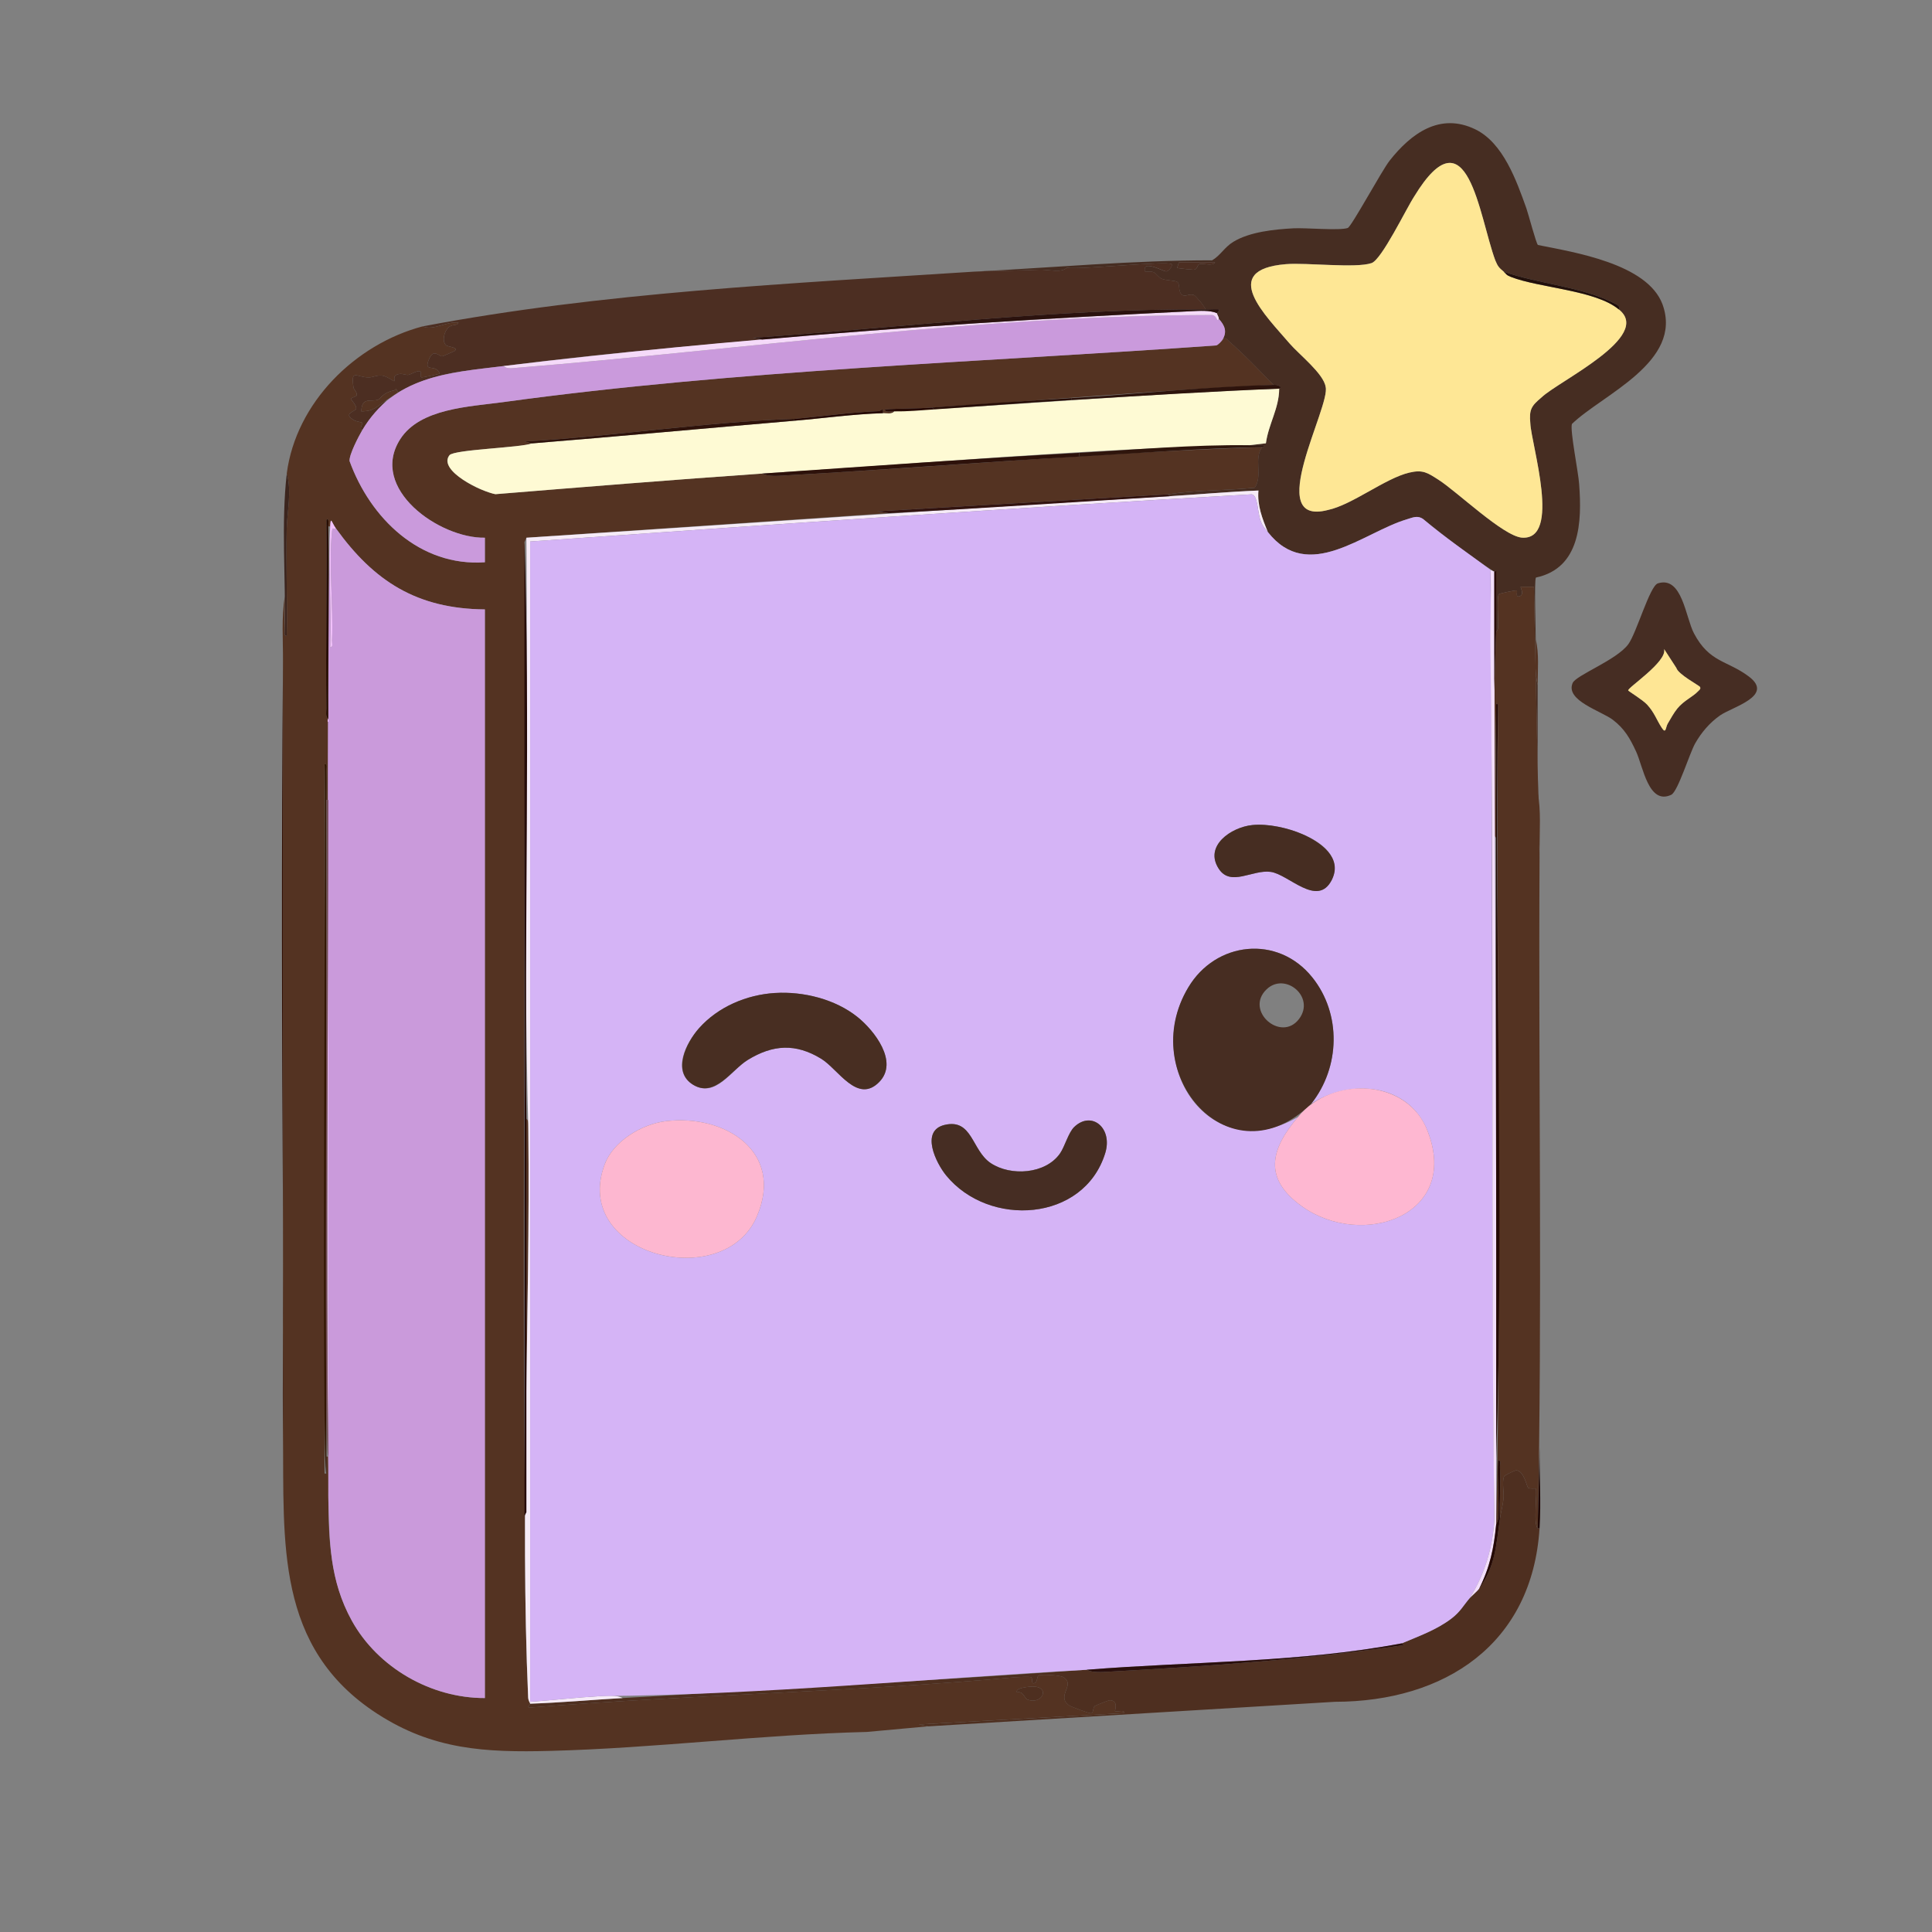 <?xml version="1.0" encoding="UTF-8"?>
<svg id="Layer_1" data-name="Layer 1" xmlns="http://www.w3.org/2000/svg" width="1024" height="1024" viewBox="0 0 1024 1024">
  <rect x="0" y="0" width="1024" height="1024" fill="#808080" stroke="none"/>
  <defs>
    <style>
      .cls-1 {
        fill: #f2c1fb;
      }

      .cls-2 {
        fill: #280e07;
      }

      .cls-3 {
        fill: #2b120e;
      }

      .cls-4 {
        fill: #3c251e;
      }

      .cls-5 {
        fill: #4c2e22;
      }

      .cls-6 {
        fill: #f3defb;
      }

      .cls-7 {
        fill: #ca9adb;
      }

      .cls-8 {
        fill: #321501;
      }

      .cls-9 {
        fill: #d5b4f6;
      }

      .cls-10 {
        fill: #fee695;
      }

      .cls-11 {
        fill: #f6ebf7;
      }

      .cls-12 {
        fill: #462d23;
      }

      .cls-13 {
        fill: #2d110a;
      }

      .cls-14 {
        fill: #290b07;
      }

      .cls-15 {
        fill: #4e2f20;
      }

      .cls-16 {
        fill: #270a04;
      }

      .cls-17 {
        fill: #2f150c;
      }

      .cls-18 {
        fill: #2e120a;
      }

      .cls-19 {
        fill: #1e0602;
      }

      .cls-20 {
        fill: #fee795;
      }

      .cls-21 {
        fill: #714a54;
      }

      .cls-22 {
        fill: #32130f;
      }

      .cls-23 {
        fill: #22100b;
      }

      .cls-24 {
        fill: #472d22;
      }

      .cls-25 {
        fill: #2d130c;
      }

      .cls-26 {
        fill: #310e02;
      }

      .cls-27 {
        fill: #fefad4;
      }

      .cls-28 {
        fill: #2a0f0d;
      }

      .cls-29 {
        fill: #ca9adc;
      }

      .cls-30 {
        fill: #feb7d1;
      }

      .cls-31 {
        fill: #462d22;
      }

      .cls-32 {
        fill: #482e22;
      }

      .cls-33 {
        fill: #250904;
      }

      .cls-34 {
        fill: #543322;
      }

      .cls-35 {
        fill: #f5daf9;
      }

      .cls-36 {
        fill: #280d01;
      }

      .cls-37 {
        fill: #260b08;
      }

      .cls-38 {
        fill: #250600;
      }

      .cls-39 {
        fill: #fdb7d0;
      }
    </style>
  </defs>
  <path class="cls-34" d="M224,173c5.75,2.47,12.8-2.85,18.99-1.99-.57,1.83-2.96.64-5.1,2.39-2.34,1.92-3.92,7.35-1.42,9.63.86.78,6.82,1.05,4.52,2.96-.28.23-6.29,2.85-6.65,2.87-1.53.08-4.48-4.16-6.81,1.18-2.68,6.13.74,4.27,3.4,5.5.67.31,2.4,2.12,2.06,2.46-.35.34-9,2.1-9.48,2.03-1.15-.16-.11-2.58-.54-2.99-1.29-1.21-5.2,1.48-6.6,1.66-1.27.16-2.82-.74-4.62-.49-4.12.57-2.28,3.22-2.76,3.8-.23.28-4-2.74-6.62-2.96-2.81-.24-4.73.99-6.92.99-6.57.01-9.53-4.83-8.1,5.28.17,1.19,1.95,2.35,1.74,4.1-.11.91-3.02,1.2-3.07,2.08-.02.29,3.02,3.38,2.76,5.05-.27,1.69-7.59,2.48-1.04,6.22,1.12.64,4.14,1.07,4.27,1.25.38.54-1.88,3.42-.01,3.98-1.91,3.26-6.98,12.93-6.73,16.34,10.99,30.35,37.29,56.07,71.73,53.66,0,0,0-13.01,0-13.01-23.98.47-61.79-26.01-44.82-52.31,10.52-16.31,36.68-17.11,54.45-19.55,124.53-17.1,252.46-21.1,377.9-30.05.99-.05,3.11-2.48,3.47-3.09,1.84-1.55,2.28-.1,3.5.96,8.33,7.23,15.8,15.16,23.5,23.04-60.03,2.71-121.23,8.22-181,12-8.05.65-16.86.4-24.99,1.01-.06,1.81,3.72.95,4.99.99-1.26,1.72-4.14.95-6,1,.34-3.55-.85-1.14-2.57-1.08-14.89.56-29.86,2.84-44.43,4.08-47.74,1.7-95.26,9.23-142.99,12.01,0,0,3.99.99,3.99.99-6.03,2.33-41.08,3.22-43.75,6.25-5.71,6.5,11.18,15.96,16.07,17.93,2.68,1.08,5.43,2.07,8.25,2.75,47.1-3.84,94.28-7.67,141.43-10.93,2.95,1.67,8.18,1.23,11.54,1.04,84.46-4.68,168.86-12.31,253.46-15.04-4.65,6.02.5,15.06-3.97,21.53-15.27,1.52-31.1,1.17-46.03,3.47,0,0-153.99,9.01-153.99,9.01l5.99.99-192,13-1.05,2.44c1.34-1.44-2.09,524.05,1.04,514.08,0,0,0-208.52,0-208.52,1.65,1.06,1,3.78,1.02,5.48,1.07,99.28-4.38,202.55-.09,301.13.08,1.89.95,2.71,1.07,3.38.11.61-2.57,2.28.49,2.01,85.54-6.82,171.49-8.28,256.97-16.05,1.82-.09,6.72-.36,8-.03,1.19.31-.26,4.25,2.03,3.06,1.54-.8,1.05-3.75,2.14-4.05,1.97-.55,11.08-.12,12.94,1,6.78,4.08-4.01,9.84,3.06,14.94.96.69,10.84,4.4,11.77,4.2,1.24-.27.8-2.96,1.85-3.84.33-.28,7.26-3.11,8.03-3.07,4.9.22,2.43,5.6,2.72,5.83.76.59,5.04-1.19,5,.99,0,0-108.99,6.02-108.99,6.02,0,0,4.99.99,4.99.99,0,0-32.52,2.98-32.52,2.98-56,1.37-111.99,8.61-167.95,10.05-34.31.88-61.99-.56-91.45-19.62-54.41-35.21-49.46-91.03-50.09-148.41-.15-22.08.11-93.5,0-114,0,0,0-295,0-295,.1-11.56-.91-23.67,1-35,.03,5.8-.24,11.71,0,17.51.05,1.21-.75,3.72.99,3.48.38-18.81-.46-37.71-.03-56.53.21-9.25,2.82-20.18.04-29.46,4.89-37.55,36.24-68.53,72-78ZM174,381c0,14.32,0,28.68,0,43h-1c-.03-5.14.21-10.37,0-15.51-.05-1.23.76-3.71-1-3.49v376h.99s.01-9,.01-9c0,0,1,0,1,0,.51,30.08-2.55,59.69,12.48,87.02,13.74,24.87,41.99,41.09,70.52,40.98V323c-35.96-.34-58.72-14.81-79-43-2.3-3.2-2.7-6.69-3-1h-1c0-.53.59-5.22-1.01-3.5.3,33.33-.38,66.68-.01,100.01.02,1.7-.63,4.43,1.02,5.48ZM539,896.99c3.44-.88,3.92,3.21,5.66,3.85,7.77,2.86,12.19-6.81,2.86-6.93-1.32-.02-9.69.54-8.52,3.08Z"/>
  <path class="cls-31" d="M516,144c42.14-2.15,84.21-6.05,126.47-6.03,4.51-2.68,6.41-6.85,11.21-9.79,8.73-5.33,21.76-6.61,31.83-7.17,6.43-.36,24.46,1.33,28.82-.18,1.99-.69,18.02-30.4,22.25-35.75,11.31-14.31,26.59-25.63,45.36-16.53,14.86,7.21,21.89,27.4,27.09,41.91.96,2.67,5.22,18.82,6.11,19.39,19.16,3.86,57.98,9.88,66.03,31.47,11.08,30.58-32.14,47.93-48.02,63.39-1.09,3.54,3.47,25.77,3.82,31.81,1.54,20.04.7,44.58-22.88,49.59-1,1.3-.11,28.55-.11,32.9,0,7.76-.84,16.57,1,24,.02,18.98,0,38.02,0,57,0,9.79-.84,20.51,1,30,0,1.67,0,3.33,0,5,0,0-2.99-144.01-2.99-144.01,0,0-7,.01-7,.01-.32.26,2.12,4.03-.52,4.98-2.5.9-1.07-2.56-1.49-2.99-.34-.35-9.28,1.54-9.56,1.94-1.16,1.63-.21,14.29-.4,17.64-.07,1.27-1.03,2.27-1.04,2.43,0,0,0-32.5,0-32.5,0,0-1.01.5-1.01.5-13.01-8.43-25.53-18.04-37.64-27.86-3.02-2.17-5.58-.82-8.64.08-23.1,6.85-52.26,34.1-73.72,6.77-2.91-7-5.71-14.15-4.99-22.01-15.68.62-31.35,2.05-47.01,3.01,0,0-1-1-1-1,14.93-2.3,30.77-1.95,46.03-3.47,4.47-6.47-.69-15.52,3.97-21.53.04-.06,1.17.12,1-.99-2.66-.05-5.34.03-8-.01l8.96-1.05c1.35-10.17,7.01-18.48,7.04-28.95,0-.11,1.74-.54,0-1.5-.9-.5-2-.53-3.01-.5-7.69-7.88-15.17-15.81-23.5-23.04-1.22-1.06-1.66-2.51-3.5-.96,2.5-4.24,1.19-7.49-2-11,.09-.95-1-2.42-1-3,0-.11,1.6-1.6,1-1.99-.44-.29-5.53.03-7,0-.47-1.57-5.16-7.15-6.03-7.54-2.53-1.15-4.75,1.21-6.54-.33-2.13-1.83-.82-5.52-2.39-6.68-1.17-.87-6.06-.72-8.29-1.71-1.97-.88-2.68-2.83-4.49-3.54-1.25-.48-4.03.01-4.28-.21-.13-.11-1.04-3.02,1.51-3.03,3.59-.02,8.61,3.09,9.86,2.86s3.44-3.13,2.64-3.82c-2.19-1.87-48.71,3.05-55.56,1.91-3.08,2.99-9.6.78-14.97,1.05-11.36.56-23.64.44-34.46,1.04ZM797,144c-2.62-2.24-3.06-2.7-4.48-6.03-8.65-23.28-14.51-80.47-42.94-33.89-4.26,6.52-17.23,33.52-22.64,35.36-8.36,2.85-34.42-.35-45.43.57-35.95,2.98-10.36,27.55,1.97,42,4.8,5.62,18.07,16,19.11,22.97,2.89,10.21-33.51,74.33,1.2,65.32,12.98-2.75,30.31-16.79,43.17-19.82,7.23-1.71,9.71.12,15.34,3.71,10.05,6.4,34.31,29.88,44.31,30.76,21.13,1.6,4.98-49.32,4.49-60.56-.69-7.43.53-9.23,5.98-13.81,9.01-8.64,59.12-32.22,40.91-46.59,1.19-1.55-1.27-2.68-2.3-3.21-17.34-8.91-40.26-10.28-58.7-16.79ZM644,139h-19c-.16,0-1.13,2.9-1,2.99.36.24,8.18,1.01,8.62.98,2.3-.15,1.85-2.64,3.09-2.99,2.15-.61,7.05,1.37,8.29-.98Z"/>
  <path class="cls-5" d="M516,144c10.82-.6,23.1-.48,34.46-1.04,5.37-.27,11.89,1.94,14.97-1.05,6.85,1.14,53.38-3.78,55.56-1.91.8.69-1.39,3.6-2.64,3.82s-6.26-2.89-9.86-2.86c-2.54.02-1.63,2.92-1.51,3.03.25.22,3.03-.28,4.28.21,1.81.7,2.51,2.66,4.49,3.54,2.23.99,7.11.84,8.29,1.71,1.56,1.16.26,4.85,2.39,6.68,1.79,1.53,4-.82,6.54.33.87.39,5.56,5.97,6.03,7.54-79.41-.48-160.72,9.56-239.99,15.01,0,0,4.99.99,4.99.99-45.2,4.02-91.79,8.21-137,14-20.38,2.61-37.92,3.39-56,14-1.75-3.1-.45-1.42-2.46-1-5.82,1.21-6.67,4.32-8.19,4.85-3.8,1.31-8.65-1.66-8.83,6.17,6.86,0,8.25-2.68,13.49-6.02-4.86,5.42-9.26,9.61-13,16-1.87-.57.39-3.44.01-3.98-.13-.18-3.15-.61-4.27-1.25-6.55-3.74.77-4.54,1.04-6.22.27-1.68-2.77-4.77-2.76-5.05.05-.88,2.96-1.17,3.07-2.08.22-1.75-1.57-2.91-1.74-4.1-1.43-10.1,1.53-5.27,8.1-5.28,2.19,0,4.11-1.23,6.92-.99,2.62.22,6.39,3.23,6.62,2.96.48-.57-1.36-3.23,2.76-3.8,1.8-.25,3.35.65,4.62.49,1.4-.18,5.32-2.87,6.6-1.66.43.41-.61,2.82.54,2.99.48.07,9.14-1.69,9.48-2.03s-1.39-2.14-2.06-2.46c-2.66-1.23-6.09.63-3.4-5.5,2.33-5.34,5.29-1.1,6.81-1.18.36-.02,6.38-2.63,6.65-2.87,2.3-1.91-3.66-2.18-4.52-2.96-2.5-2.28-.92-7.71,1.42-9.63,2.13-1.75,4.53-.56,5.1-2.39-6.2-.87-13.24,4.45-18.99,1.99,94.83-18.06,195.63-22.75,292-29Z"/>
  <path class="cls-34" d="M793,335c0-.15.97-1.16,1.04-2.43.18-3.35-.77-16.01.4-17.64.28-.4,9.22-2.29,9.56-1.94.42.43-1.01,3.9,1.49,2.99,2.64-.96.2-4.72.52-4.98,0,0,7-.01,7-.01,0,0,2.99,144.01,2.99,144.01-.67,116.04,1.58,239.13-1,355-2.51-2.41.04-19.95-1.04-20.96-.34-.32-2.89.29-3.99-.48-.8-.56-2.12-9.11-6.44-9.26-.41-.01-6.13,2.58-6.39,3.33-1.12,3.27.13,8.39-.22,11.69-.38,3.5-1.42,7.24-1.91,10.68-.27-9.14.37-18.37,0-27.51-.05-1.21.75-3.72-.99-3.48-.59,9.99.72,20.71.06,30.62-.12,1.77-1.04,3.01-1.07,3.38,3.26-144.13-.24-289.77,1.01-434.5-1.42-1.62-.98,1.11-1.01,1.98-.68,22.75.02,45.75,0,68.52-1.65-1.06-1-3.78-1.02-5.48-.53-34.52-.52-68.97,1.02-103.52Z"/>
  <path class="cls-15" d="M795,805c.49-3.44,1.54-7.18,1.91-10.68.36-3.3-.9-8.42.22-11.69.26-.75,5.98-3.35,6.39-3.33,4.32.15,5.64,8.7,6.44,9.26,1.11.77,3.66.16,3.99.48,1.08,1.01-1.47,18.56,1.04,20.96h1c-3.88,61.4-50.09,91.9-108.51,91.99l-215.49,13.01s-4.99-.99-4.99-.99l108.99-6.02c.04-2.19-4.24-.41-5-.99-.3-.23,2.18-5.61-2.72-5.83-.77-.03-7.7,2.8-8.03,3.07-1.05.88-.61,3.57-1.85,3.84-.93.2-10.82-3.51-11.77-4.2-7.07-5.1,3.73-10.86-3.06-14.94-1.86-1.12-10.97-1.55-12.94-1-1.09.31-.6,3.26-2.14,4.05-2.29,1.19-.84-2.75-2.03-3.06-1.28-.34-6.18-.06-8,.03-85.48,7.77-171.43,9.23-256.97,16.05-3.06.27-.38-1.4-.49-2.01,16.35-.57,32.68-2.05,49-3,82.06-4.8,164.01-9.26,246-15,2.96,1.67,8.18,1.22,11.54,1.04,52.11-2.87,105.01-6.44,156.47-14.06,0,0-1.01-.98-1.01-.98,9-3.82,18.45-7.15,26.33-13.17,4.75-3.63,6.35-6.99,9.67-10.83,12.85-11.1,13.86-26.1,16-42Z"/>
  <path class="cls-12" d="M878.69,309.2c12.93-4.1,14.64,17.92,19.14,26.47,8.21,15.6,17.61,14.26,29.1,22.9,13.68,10.29-8.76,16.08-15.25,20.61-5.43,3.78-9.92,9.04-13.19,14.81-3.05,5.37-9.18,25.63-12.72,27.28-12.02,5.61-14.93-15.05-18.6-22.93-3.2-6.9-6.06-12.01-12.24-16.76s-25.38-10.24-21.4-19.55c1.8-4.21,23.18-12.07,29.47-20.53,4.4-5.91,11.38-30.93,15.7-32.3ZM900.99,364.02c-.42-.69-11.57-6.63-12.5-10.01l-6.48-10c1.79,6.74-19.83,20.75-19.01,21.97.35.52,7.7,4.97,10.02,7.5,3.87,4.22,4.96,7.98,7.73,12.24,2.34,3.6,2.01-.24,3.2-2.22,1.6-2.67,3.11-5.55,5.07-7.97,3.42-4.21,8.26-6.23,10.92-9.08.63-.67,1.75-1.29,1.05-2.43Z"/>
  <path class="cls-26" d="M150,646c-.6-98.32-.85-196.69,0-295v295Z"/>
  <path class="cls-4" d="M152,251c2.78,9.29.17,20.21-.04,29.46-.43,18.82.41,37.72.03,56.53-1.74.23-.94-2.27-.99-3.48.45-26.51-2.03-56.41,1-82.51Z"/>
  <path class="cls-38" d="M150,760c-.31-28.64.19-57.35,0-86v86Z"/>
  <path class="cls-19" d="M816,810h-1l1-43c-.12,13.99.87,29.21,0,43Z"/>
  <path class="cls-34" d="M816,450c-1.84-9.49-1-20.21-1-30,1.84,9.49.99,20.21,1,30Z"/>
  <path class="cls-34" d="M815,363c-1.84-7.43-.99-16.24-1-24,1.84,7.42.99,16.24,1,24Z"/>
  <path class="cls-7" d="M175,279c-1.12,20.98.82,42.92.01,63.99,1.74.24.94-2.27.99-3.48.76-18.48-1.88-40.2,0-58.03.3-2.8.93-.22,2-1.48,20.28,28.19,43.04,42.66,79,43,0,0,0,577,0,577-28.53.1-56.77-16.11-70.52-40.98-11.89-21.51-11.92-42.13-12.48-66.02.81-62.28-1.63-463.12,1-514Z"/>
  <path class="cls-27" d="M678,206c-.04,10.48-5.69,18.78-7.04,28.95,0,0-8.96,1.05-8.96,1.05-85.83,1.67-172.26,9.7-258,15-47.14,3.26-94.32,7.1-141.43,10.93-7.07-1.22-30.67-12.34-24.32-20.68,2.67-3.04,37.72-3.92,43.75-6.25,46.35-3.75,92.67-8.06,139-12,15.43-1.31,31.58-3.56,47-4,1.86-.05,4.74.72,6-1,67.94-3.5,135.94-9.54,204-12Z"/>
  <path class="cls-29" d="M267,194c1.33,1.67,4.58,1.15,6.49.99,122.69-9.97,245.68-27.81,369.04-28.02,2.88.59,2.18,4.21,3.47,2.03,3.19,3.51,4.5,6.76,2,11-.36.61-2.47,3.04-3.47,3.09-125.43,8.95-253.37,12.95-377.9,30.05-17.77,2.44-43.93,3.24-54.45,19.55-16.96,26.3,20.84,52.78,44.82,52.31,0,0,0,13.01,0,13.01-34.43,2.43-60.76-23.35-71.73-53.66-.25-3.42,4.82-13.08,6.73-16.34,16.97-28.58,45.06-30.42,75-34Z"/>
  <path class="cls-11" d="M620,263c15.65-.96,31.33-2.38,47.01-3.01-.71,7.85,2.09,15,4.99,22.01-2.02-2.57-2.8-2.94-4.03-6.47-1.44-4.11-1.25-12.92-4.47-13.53-127.54,7.24-255.07,16.02-382.5,25v615c12.43-.92,25.02-2.35,37.46-3.04,3.36-.19,8.59-.63,11.54,1.04-16.32.95-32.65,2.43-49,3-.12-.68-.99-1.49-1.07-3.38-4.29-98.59,1.16-201.86.09-301.13-2.79-103.6-.13-209.21-1.02-313.48,94.19-6.04,248.53-16.88,341-22Z"/>
  <path class="cls-37" d="M279,593v208.52s-1.01,1.98-1.01,1.98l-.04-516.05c3.1,88.92-.03,206.92,1.05,305.56Z"/>
  <path class="cls-1" d="M174,793c-1.16-137.27.09-274.71,0-412,0-5.99,0-12.01,0-18,0,0,0,430,0,430Z"/>
  <path class="cls-8" d="M173,424s0,348,0,348c0,0-.01,8.99-.01,8.99-2.72,2.16-.12-376.12-.99-375.99,1.76-.23.95,2.26,1,3.49.21,5.14-.03,10.37,0,15.51Z"/>
  <path class="cls-21" d="M174,772c-2.8,2.09-.08-348.07-1-348,0,0,1,0,1,0,.03,115.94-1.28,232.08,0,348Z"/>
  <path class="cls-13" d="M572,240v2c-52.18,2.94-104.33,7.15-156.46,10.04-3.36.19-8.59.63-11.54-1.04,55.95-3.87,112-7.91,168-11Z"/>
  <path class="cls-22" d="M619,262l1,1c-49.65,3.03-99.31,6.43-149,9l-5.99-.99,153.99-9.01Z"/>
  <path class="cls-18" d="M421,222s0,1,0,1c-46.33,3.94-92.65,8.25-139,12l-3.99-.99c47.74-2.78,95.26-10.31,142.99-12.01Z"/>
  <path class="cls-25" d="M675,204c1.01-.03,2.1,0,3.01.5,1.74.96,0,1.39,0,1.5-36.68,1.48-73.36,3.8-110,6v-1c34.88-2.15,71.99-6.13,107-7Z"/>
  <path class="cls-17" d="M662,236c2.66.04,5.34-.04,8,.01.17,1.11-.96.93-1,.99-32.38.54-64.73,3.18-97,5v-2c29.26-1.61,60.92-4.45,90-4Z"/>
  <path class="cls-36" d="M174,279c.57,33.96-.16,68.03,0,102-1.65-1.06-1-3.78-1.02-5.48-.36-33.33.31-66.68.01-100.01,1.6-1.72,1,2.96,1.01,3.5Z"/>
  <path class="cls-2" d="M568,211v1c-24.36,1.47-48.68,3.38-73,5l-1-1c24.3-1.95,49.29-3.48,74-5Z"/>
  <path class="cls-1" d="M178,280c-1.07,1.26-1.71-1.32-2,1.48-1.88,17.83.76,39.55,0,58.03-.05,1.22.75,3.72-.99,3.48.81-21.08-1.13-43.02-.01-63.99.3-5.69.7-2.2,3,1Z"/>
  <path class="cls-15" d="M539,896.99c-1.17-2.55,7.2-3.1,8.52-3.08,9.33.13,4.9,9.8-2.86,6.93-1.74-.64-2.21-4.73-5.66-3.85Z"/>
  <path class="cls-16" d="M468,219c-15.42.44-31.57,2.69-47,4v-1c14.57-1.24,29.54-3.51,44.43-4.08,1.72-.07,2.91-2.47,2.57,1.08Z"/>
  <path class="cls-16" d="M494,216l1,1c-6.8.45-14.27,1.19-21,1-1.27-.04-5.05.82-4.99-.99,8.14-.61,16.94-.37,24.99-1.01Z"/>
  <path class="cls-9" d="M672,282c21.46,27.33,50.62.07,73.72-6.77,3.06-.91,5.62-2.26,8.64-.08,11.37,9.62,23.71,17.99,35.64,26.86,1.42,167.74.25,335.89,2.04,503.54-.95,14.9-5.13,28.87-13.04,41.46-3.32,3.84-4.92,7.2-9.67,10.83-7.88,6.02-17.33,9.35-26.33,13.17-54.57,10.33-111.58,9.56-167,14-85.76,4.73-172.01,13.3-257.54,13.96-12.44.69-25.03,2.11-37.46,3.04,0,0,0-615,0-615,127.42-8.98,254.96-17.76,382.5-25,3.22.62,3.03,9.42,4.47,13.53,1.23,3.53,2.01,3.89,4.03,6.47ZM663.78,437.29c-11.22,1.11-25.77,11.07-17.78,23.22,6.32,9.61,17.74.34,27.42,1.59,9.54,1.23,24.84,19.2,32.46,4.28,9.39-19.97-27.79-30.86-42.1-29.09ZM688,592c-14.75,17.22-18.54,32.7,2.09,47.41,31.88,22.73,83.85,4.94,66.67-39.67-9.84-25.55-40.81-28.34-61.76-14.74,15.33-19.34,16.09-47.61.51-67.01-18.23-22.71-51.13-19.07-65.68,5.34-24.54,41.18,11.52,95.73,58.17,68.67ZM410.8,526.3c-15.08.94-30.19,7.31-40.31,18.69-6.7,7.53-14.91,22.92-3.01,30.03s20.13-7.87,28.83-13.21c13.37-8.21,25.48-8.9,38.99-.61,8.98,5.51,19.13,24.09,30.7,12.3,10.49-10.7-2.66-27.38-11.52-34.47-11.81-9.46-28.72-13.65-43.68-12.72ZM352.76,594.26c-12.64,1.58-27.62,10.53-32.23,22.77-18.12,48.05,63.02,68.8,80.65,27.65,14.73-34.38-17.12-54.33-48.42-50.42ZM569.34,597.34c-3.06,2.95-4.95,10.31-7.51,13.99-7.62,10.98-26.13,12.23-36.77,5.1-10.06-6.74-9.61-23.67-24.36-20.22-13.03,3.05-4.67,20.12.78,26.79,22.67,27.75,72.94,24.69,84.29-11.74,4.19-13.45-7.24-22.77-16.43-13.93Z"/>
  <path class="cls-20" d="M797,144c1.52,1.3,1.17,1.73,3.75,2.74,15.03,5.9,44.93,6.98,57.25,17.26,18.25,14.32-31.95,37.98-40.91,46.59-5.44,4.58-6.67,6.38-5.98,13.81.52,11.41,16.64,62.09-4.49,60.56-10-.89-34.26-24.37-44.31-30.76-5.64-3.59-8.12-5.42-15.34-3.71-12.86,3.04-30.2,17.07-43.17,19.82-34.7,9.03,1.69-55.14-1.2-65.32-1.05-6.97-14.32-17.35-19.11-22.97-12.33-14.45-37.92-39.02-1.97-42,11.02-.91,37.07,2.28,45.43-.57,5.4-1.84,18.37-28.85,22.64-35.36,28.4-46.52,34.27,10.47,42.94,33.89,1.41,3.32,1.86,3.79,4.48,6.03Z"/>
  <path class="cls-6" d="M792,303c.17,168.01,1.57,336.71,1,505-1.21,12.54-3.29,22.65-9,34-1.12,1.56-3.8,3.61-5,5,7.91-12.59,12.09-26.56,13.04-41.46-2.09-153.13.02-306.75-2.08-460-.23-14.51.52-29.02.04-43.54.56.42,1.39.62,2,1Z"/>
  <path class="cls-35" d="M645,166c0,.58,1.09,2.05,1,3-1.3,2.19-.59-1.44-3.47-2.03-123.36.21-246.35,18.05-369.04,28.01-1.9.16-5.15.69-6.49-.99,121.11-14.63,242.7-23.1,364.46-29.04,4.03-.19,9.87-.63,13.54,1.04Z"/>
  <path class="cls-3" d="M639,164c1.47.04,6.56-.28,7,0,.6.39-1,1.88-1,1.99-3.67-1.67-9.51-1.23-13.54-1.04-75.88,3.66-151.8,8.31-227.46,15.04l-4.99-.99c79.25-5.45,160.62-15.49,239.99-15.01Z"/>
  <path class="cls-23" d="M858,164c-12.32-10.28-42.22-11.36-57.25-17.26-2.58-1.01-2.23-1.44-3.75-2.74,18.45,6.5,41.37,7.88,58.7,16.79,1.03.53,3.49,1.66,2.3,3.21Z"/>
  <path class="cls-14" d="M793,335c-.44,10.14-.76,21.09-1,31v-63l1.01-.5v32.5Z"/>
  <path class="cls-5" d="M644,139c-1.24,2.35-6.15.37-8.29.98-1.24.35-.79,2.84-3.09,2.99-.43.03-8.25-.74-8.62-.98-.13-.09.84-2.99,1-2.99h19Z"/>
  <path class="cls-34" d="M211,208c-1.87,1.1-4.01,2.73-6,4-5.24,3.34-6.62,6.01-13.49,6.02.18-7.83,5.03-4.87,8.83-6.17,1.53-.53,2.38-3.64,8.19-4.85,2.01-.42.72-2.09,2.46,1Z"/>
  <path class="cls-33" d="M793,773c.16-132.49-.32-265.05,0-397.52.03-.87-.41-3.6,1.01-1.98-2.07,132.89,3.35,267.32-1.01,399.5Z"/>
  <path class="cls-33" d="M795,805c-2.04,14.24-2.38,25-11,37,5.71-11.35,7.79-21.46,9-34,.04-.37.96-1.61,1.07-3.38.66-9.91-.65-20.62-.06-30.62,1.74-.23.94,2.27.99,3.48.37,9.14-.27,18.37,0,27.51Z"/>
  <path class="cls-28" d="M743,871l1.01.98c-51.47,7.62-104.36,11.19-156.47,14.06-3.36.18-8.58.63-11.54-1.04,55.43-4.44,112.42-3.68,167-14Z"/>
  <path class="cls-10" d="M900.99,364.02c.7,1.14-.42,1.75-1.05,2.43-2.66,2.85-7.5,4.87-10.92,9.08-1.96,2.42-3.47,5.3-5.07,7.97-1.19,1.98-.86,5.82-3.2,2.22-2.77-4.25-3.86-8.02-7.73-12.24-2.32-2.53-9.67-6.98-10.02-7.5-.82-1.22,20.81-15.23,19.01-21.97l6.48,10c.94,3.38,12.08,9.32,12.5,10.01Z"/>
  <path class="cls-24" d="M695,585c-42.83,41.87-93.05-15.39-65.17-61.67,14.55-24.41,47.44-28.05,65.68-5.34,15.58,19.4,14.82,47.67-.51,67.01ZM671.34,524.34c-11.9,11.34,7.67,28.38,17.21,15.7,8.75-11.63-7.41-25.04-17.21-15.7Z"/>
  <path class="cls-39" d="M352.76,594.26c31.29-3.91,63.15,16.03,48.42,50.42-17.63,41.14-98.77,20.4-80.65-27.65,4.61-12.23,19.6-21.19,32.23-22.77Z"/>
  <path class="cls-30" d="M688,592c17.67-21.83,58.22-20.74,68.76,7.74,17.19,44.61-34.78,62.4-66.67,39.67-20.63-14.71-16.84-30.19-2.09-47.41Z"/>
  <path class="cls-32" d="M410.8,526.3c14.96-.93,31.86,3.26,43.68,12.72,8.86,7.09,22.01,23.78,11.52,34.47-11.56,11.79-21.71-6.79-30.7-12.3-13.52-8.29-25.63-7.6-38.99.61-8.7,5.34-17.31,20.1-28.83,13.21s-3.69-22.5,3.01-30.03c10.12-11.38,25.23-17.75,40.31-18.69Z"/>
  <path class="cls-12" d="M569.34,597.34c9.19-8.84,20.62.49,16.43,13.93-11.35,36.43-61.62,39.49-84.29,11.74-5.45-6.67-13.81-23.74-.78-26.79,14.75-3.46,14.3,13.47,24.36,20.22,10.64,7.13,29.15,5.88,36.77-5.1,2.56-3.69,4.44-11.05,7.51-13.99Z"/>
  <path class="cls-31" d="M663.78,437.29c8.33-.83,18.89,1.49,26.58,4.86,9.34,4.09,21.55,12.4,15.52,24.23-7.62,14.93-22.91-3.05-32.46-4.28-9.68-1.25-21.1,8.02-27.42-1.59-7.99-12.14,6.56-22.1,17.78-23.22Z"/>
</svg>